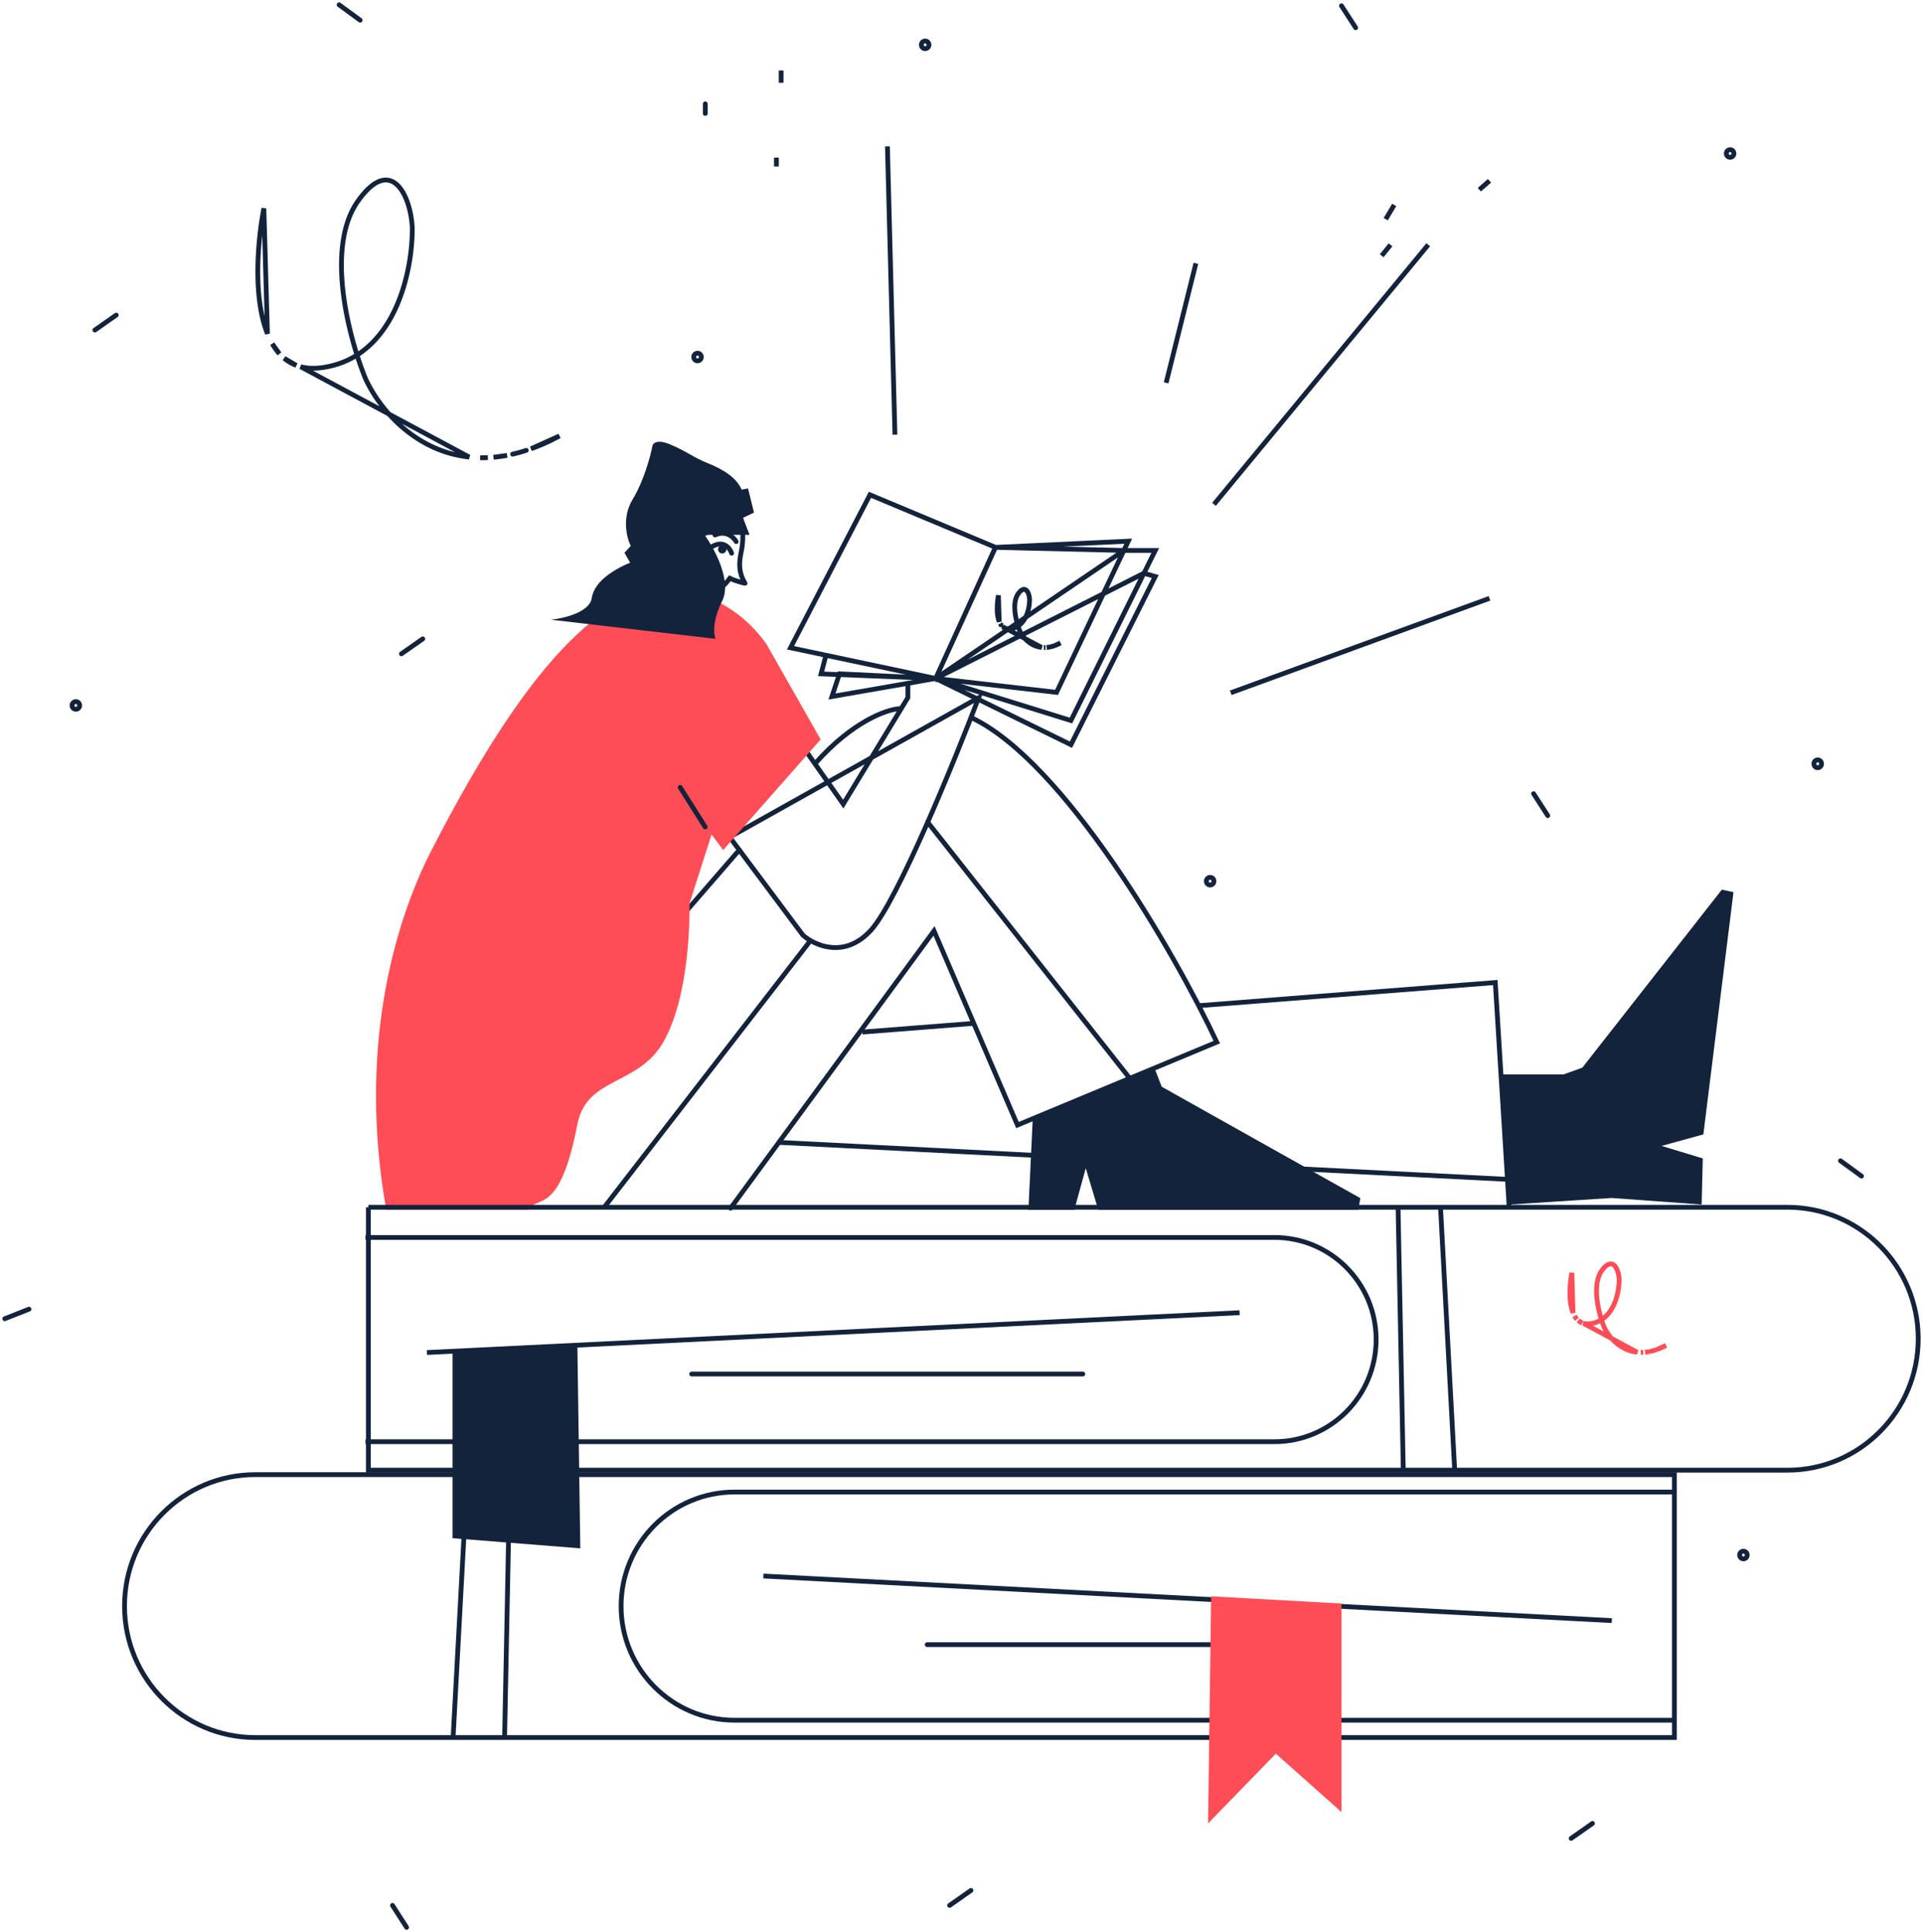 <svg width="402" height="404" fill="none" xmlns="http://www.w3.org/2000/svg"><path d="M252.979 185.032a.795.795 0 00.793-.797.795.795 0 00-.793-.797.795.795 0 00-.793.797c0 .44.355.797.793.797zM193.399 10.171a.795.795 0 00.793-.796.795.795 0 00-.793-.797.795.795 0 00-.793.797c0 .44.355.796.793.796zM15.857 148.286a.795.795 0 00.794-.797.795.795 0 00-.793-.797.795.795 0 00-.793.797c0 .44.354.797.793.797zM361.679 32.89a.795.795 0 00.793-.797.795.795 0 00-.793-.797.795.795 0 00-.793.797c0 .44.355.797.793.797zM379.993 160.509a.795.795 0 00.793-.797.794.794 0 10-1.586 0c0 .44.355.797.793.797zM145.819 75.44a.795.795 0 00.793-.797.795.795 0 00-.793-.797.795.795 0 00-.793.797c0 .44.355.797.793.797zM364.462 325.912a.794.794 0 00.793-.796.794.794 0 00-.793-.797.794.794 0 00-.793.797c0 .44.355.796.793.796z" stroke="#14233C"/><path d="M384.751 242.692l4.399 3.203M70.888 1l4.4 3.218M202.975 395.24l-4.459 3.127M332.907 381.227l-4.459 3.127M24.296 65.877l-4.459 3.128M88.38 133.566l-4.46 3.127M1 275.71l5.057-2M280.435 1.21l2.962 4.586M320.593 165.937l2.963 4.586M82.05 398.367l2.948 4.586M107.157 94.956a31.47 31.47 0 002.858-.797m-54.852-50.61c-1.391 7.278-2.23 18.795.748 26.222l-.748-26.221zm61.794 47.602c-2.05 1.113-4.04 2-5.955 2.677l5.955-2.677zM56.914 71.876c.449.767.942 1.459 1.496 2.09l-1.496-2.09zm2.498 3.037a8.665 8.665 0 002.53 1.474l-2.53-1.474zm3.427 1.76c1.331.345 2.843.42 4.548.18 15.307-2.15 18.898-20.388 18.793-29.244-.314-6.72-4.384-15.35-11.342-5.578-6.942 9.773-1.84 28.853 1.587 37.167 2.812 6.165 10.144 15.111 21.65 16.359L62.839 76.673zm37.54 19.034c.524.015 1.062 0 1.601-.03l-1.601.03zm2.798-.105a28.31 28.31 0 002.828-.39l-2.828.39z" stroke="#14233C" stroke-linecap="round"/><path d="M345.161 282.506c.299-.076.598-.151.913-.256m-17.476-16.133c-.449 2.316-.718 5.984.239 8.36l-.239-8.36zm19.69 15.171c-.658.345-1.287.631-1.9.857l1.9-.857zm-19.137-6.135c.135.241.3.466.479.662l-.479-.662zm.793.963c.24.195.509.36.808.466l-.808-.466zm1.093.571a3.81 3.81 0 001.451.06c4.878-.692 6.03-6.495 5.985-9.322-.105-2.15-1.407-4.886-3.621-1.774s-.584 9.202.509 11.848c.897 1.969 3.231 4.811 6.897 5.217l-11.221-6.029zm11.969 6.059c.165 0 .344 0 .509-.015l-.509.015zm.898-.03c.299-.03.599-.075.898-.12l-.898.12z" stroke="#FE4D56" stroke-linecap="round"/><path d="M315.506 252.676l-2.918-47.256-62.003 4.841m-70.308 5.518l23.207-1.819-23.207 1.819zM162.861 238.843l151.942 7.713" stroke="#14233C"/><path d="M152.732 252.6l42.523-57.976L212.7 235.22l41.67-17.336c-8.813-18.764-31.914-58.683-51.305-67.839" stroke="#14233C" stroke-linecap="round"/><path d="M214.99 252.961l.897-18.929 25.451-10.735 1.511 3.909 41.536 23.304-.449 2.451h-54.343l-2.619-8.72-2.393 8.72h-9.591zM355.724 251.834l-18.822-1.369-21.277 1.369-1.84-27.199h13.062l3.935-1.414 29.162-37.212 2.438.511-6.299 50.654-8.738 2.406 8.619 2.616-.24 9.638z" fill="#14233C"/><path d="M193.938 171.906l42.253 53.571M126.279 252.45l42.971-55.57-42.971 55.57zM188.028 148.165c-2.619.151-9.815 2.647-17.566 11.412M154.557 177.695l-11.356 13.095" stroke="#14233C" stroke-linecap="round"/><path d="M167.844 156.104l8.438 12.013 13.511-22.267v-2.932m-37.256 32.1l15.307 20.493c2.454 2.181 8.753 5.022 14.244-1.052s17.296-34.927 22.503-48.594l-52.054 29.153z" stroke="#14233C" stroke-linecap="round"/><path d="M234.934 115.088h6.569l-2.349 4.751m-43.555 22.012l-21.681 3.773 1.572-4.751 20.109.978zm0 0l-23.955-.963 1.018-3.879 22.937 4.842zm0 0l-30.344-6.421 16.608-31.98 26.229 10.976-12.493 27.425zm0 0l12.508-27.41-12.508 27.41zm0 0l25.271 2.901 14.064-29.649-39.335 26.748zm0 0l28.278 8.795 15.262-30.807-43.54 22.012zm0 0l28.278 13.847 17.626-35.167-2.349-.677-43.555 21.997zm12.508-27.41l27.755-1.293-.928 1.94-26.827-.647z" stroke="#14233C"/><path d="M147.435 21.719v2m106.352 81.716l44.782-54.262-44.782 54.262zm-10.01-25.395l6.224-24.988-6.224 24.988zm13.511 64.802l54.088-19.741-54.088 19.741zm-70.203-53.961l-1.571-60.276 1.571 60.276zm104.377-48.038l-1.781 2.977 1.781-2.977zm-2.619 10.63l1.841-2.285-1.841 2.285zm20.409-13.817l2.124-1.85-2.124 1.85zM163.295 14.742v2.556-2.556zm-.987 18.223v1.85-1.85zM219.643 135.235c.194-.045.404-.105.598-.165m-11.521-10.6c-.284 1.533-.463 3.939.165 5.503l-.165-5.503zm12.973 9.953a9.744 9.744 0 01-1.242.571l1.242-.571zm-12.599-4.014c.09.165.195.3.315.436l-.315-.436zm.539.631c.15.136.329.241.524.301l-.524-.301zm.703.376c.285.075.599.09.958.03 3.202-.451 3.95-4.285 3.935-6.134-.06-1.414-.928-3.218-2.379-1.173s-.374 6.044.344 7.788c.599 1.293 2.14 3.158 4.549 3.428l-7.407-3.939zm7.885 3.969h.33-.33zm.584-.015c.194-.015.389-.045.598-.09l-.598.09z" stroke="#14233C" stroke-linecap="round"/><path d="M160.258 134.724l11.296 19.876-20.378 23.125-2.424-3.248-4.594 14.359c0 3.383 0 19.395-5.491 29.033-5.266 9.232-16.024 7.157-17.969 17.215-3.711 19.215-8.334 14.69-10.279 17.862h-29.67c-5.85-32.852 1.256-59.224 9.486-75.236 9.231-17.967 23.61-43.001 38.752-51.316 12.104-6.63 24.538-1.293 31.271 8.33z" fill="#FE4D56"/><path d="M147.42 172.898l-5.236-8.284" stroke="#14233C" stroke-linecap="round"/><path d="M154.886 108.487c.3 1.308.434 2.707.389 4.165-.03.977-.149 1.909-.344 2.812-.508 2.42-.479 4.36.823 6.48.075.045-1.825-.391-3.187-1.038-1.87 2.586-4.533 4.165-7.451 4.06-4.204-.15-7.646-3.774-8.828-8.706" stroke="#14233C"/><path d="M153.899 113.238c-.509-.902-2.11-2.45-4.429-1.383M148.573 122.62c-.539-.21-1.646-1.007-1.721-2.42M152.941 115.659c-.344-1.037-1.631-2.766-4.01-1.428" stroke="#14233C" stroke-linecap="round"/><path d="M150.981 115.719a.87.87 0 00.868-.872.87.87 0 00-.868-.872.87.87 0 00-.867.872.87.87 0 00.867.872z" fill="#14233C"/><path d="M156.697 111.825l-1.601-4.135-4.474-.977-14.588 7.713c.165.451-.299 1.639-3.486 2.872-3.98 1.549-8.304 4.135-8.858 7.788-.449 2.917-5.865 4.21-8.513 4.481l34.398 3.999c-.389-.917-.673-3.774 1.391-7.923 2.065-4.15-1.601-10.946-3.695-13.818h9.426z" fill="#14233C"/><path d="M132.578 119.147l25.047-11.983-1.257-5.052-1.317.271c-1.092-2.526-3.83-4.225-7.002-5.503-3.172-1.263-4.324-2.42-7.93-3.954-2.888-1.233-3.726-.18-3.771.496-.404 2.075-1.78 7.172-4.099 10.991s-1.227 8.074-.389 9.728l-1.317 1.428 2.035 3.578z" fill="#14233C"/><path clip-rule="evenodd" d="M77.008 252.405H373.65c15.097 0 27.351 12.299 27.351 27.484 0 15.171-12.239 27.485-27.351 27.485H77.009v-54.969z" stroke="#14233C"/><path d="M76.41 258.72h190.02c11.73 0 21.246 9.562 21.246 21.35 0 11.787-9.516 21.35-21.246 21.35H76.41" stroke="#14233C"/><path d="M144.592 287.272h81.769m-137.114-4.496l169.896-8.329-169.896 8.329z" stroke="#14233C" stroke-linecap="round"/><path d="M120.698 281.242l-26.094 1.354v39.001l26.707 2.12-.613-42.475z" fill="#14233C"/><path d="M301.157 252.81l2.963 54.909m-11.85-54.909l1.092 54.909-1.092-54.909z" stroke="#14233C"/><path clip-rule="evenodd" d="M350.024 308.306H53.383c-15.097 0-27.351 12.299-27.351 27.484 0 15.171 12.239 27.485 27.35 27.485h296.642v-54.969z" stroke="#14233C"/><path d="M350.353 311.945H153.57c-13.107 0-23.73 10.675-23.73 23.861 0 13.17 10.623 23.845 23.73 23.845h196.783" stroke="#14233C"/><path d="M279.177 343.849h-85.344m143.114-5.021l-177.363-9.322 177.363 9.322z" stroke="#14233C" stroke-linecap="round"/><path d="M253.188 333.746l27.246 1.518v43.587l-13.72-12.208-14.169 14.584.643-47.481z" fill="#FE4D56"/><path d="M97.671 308.607l-2.963 54.909m11.865-54.909l-1.092 54.909 1.092-54.909z" stroke="#14233C"/></svg>